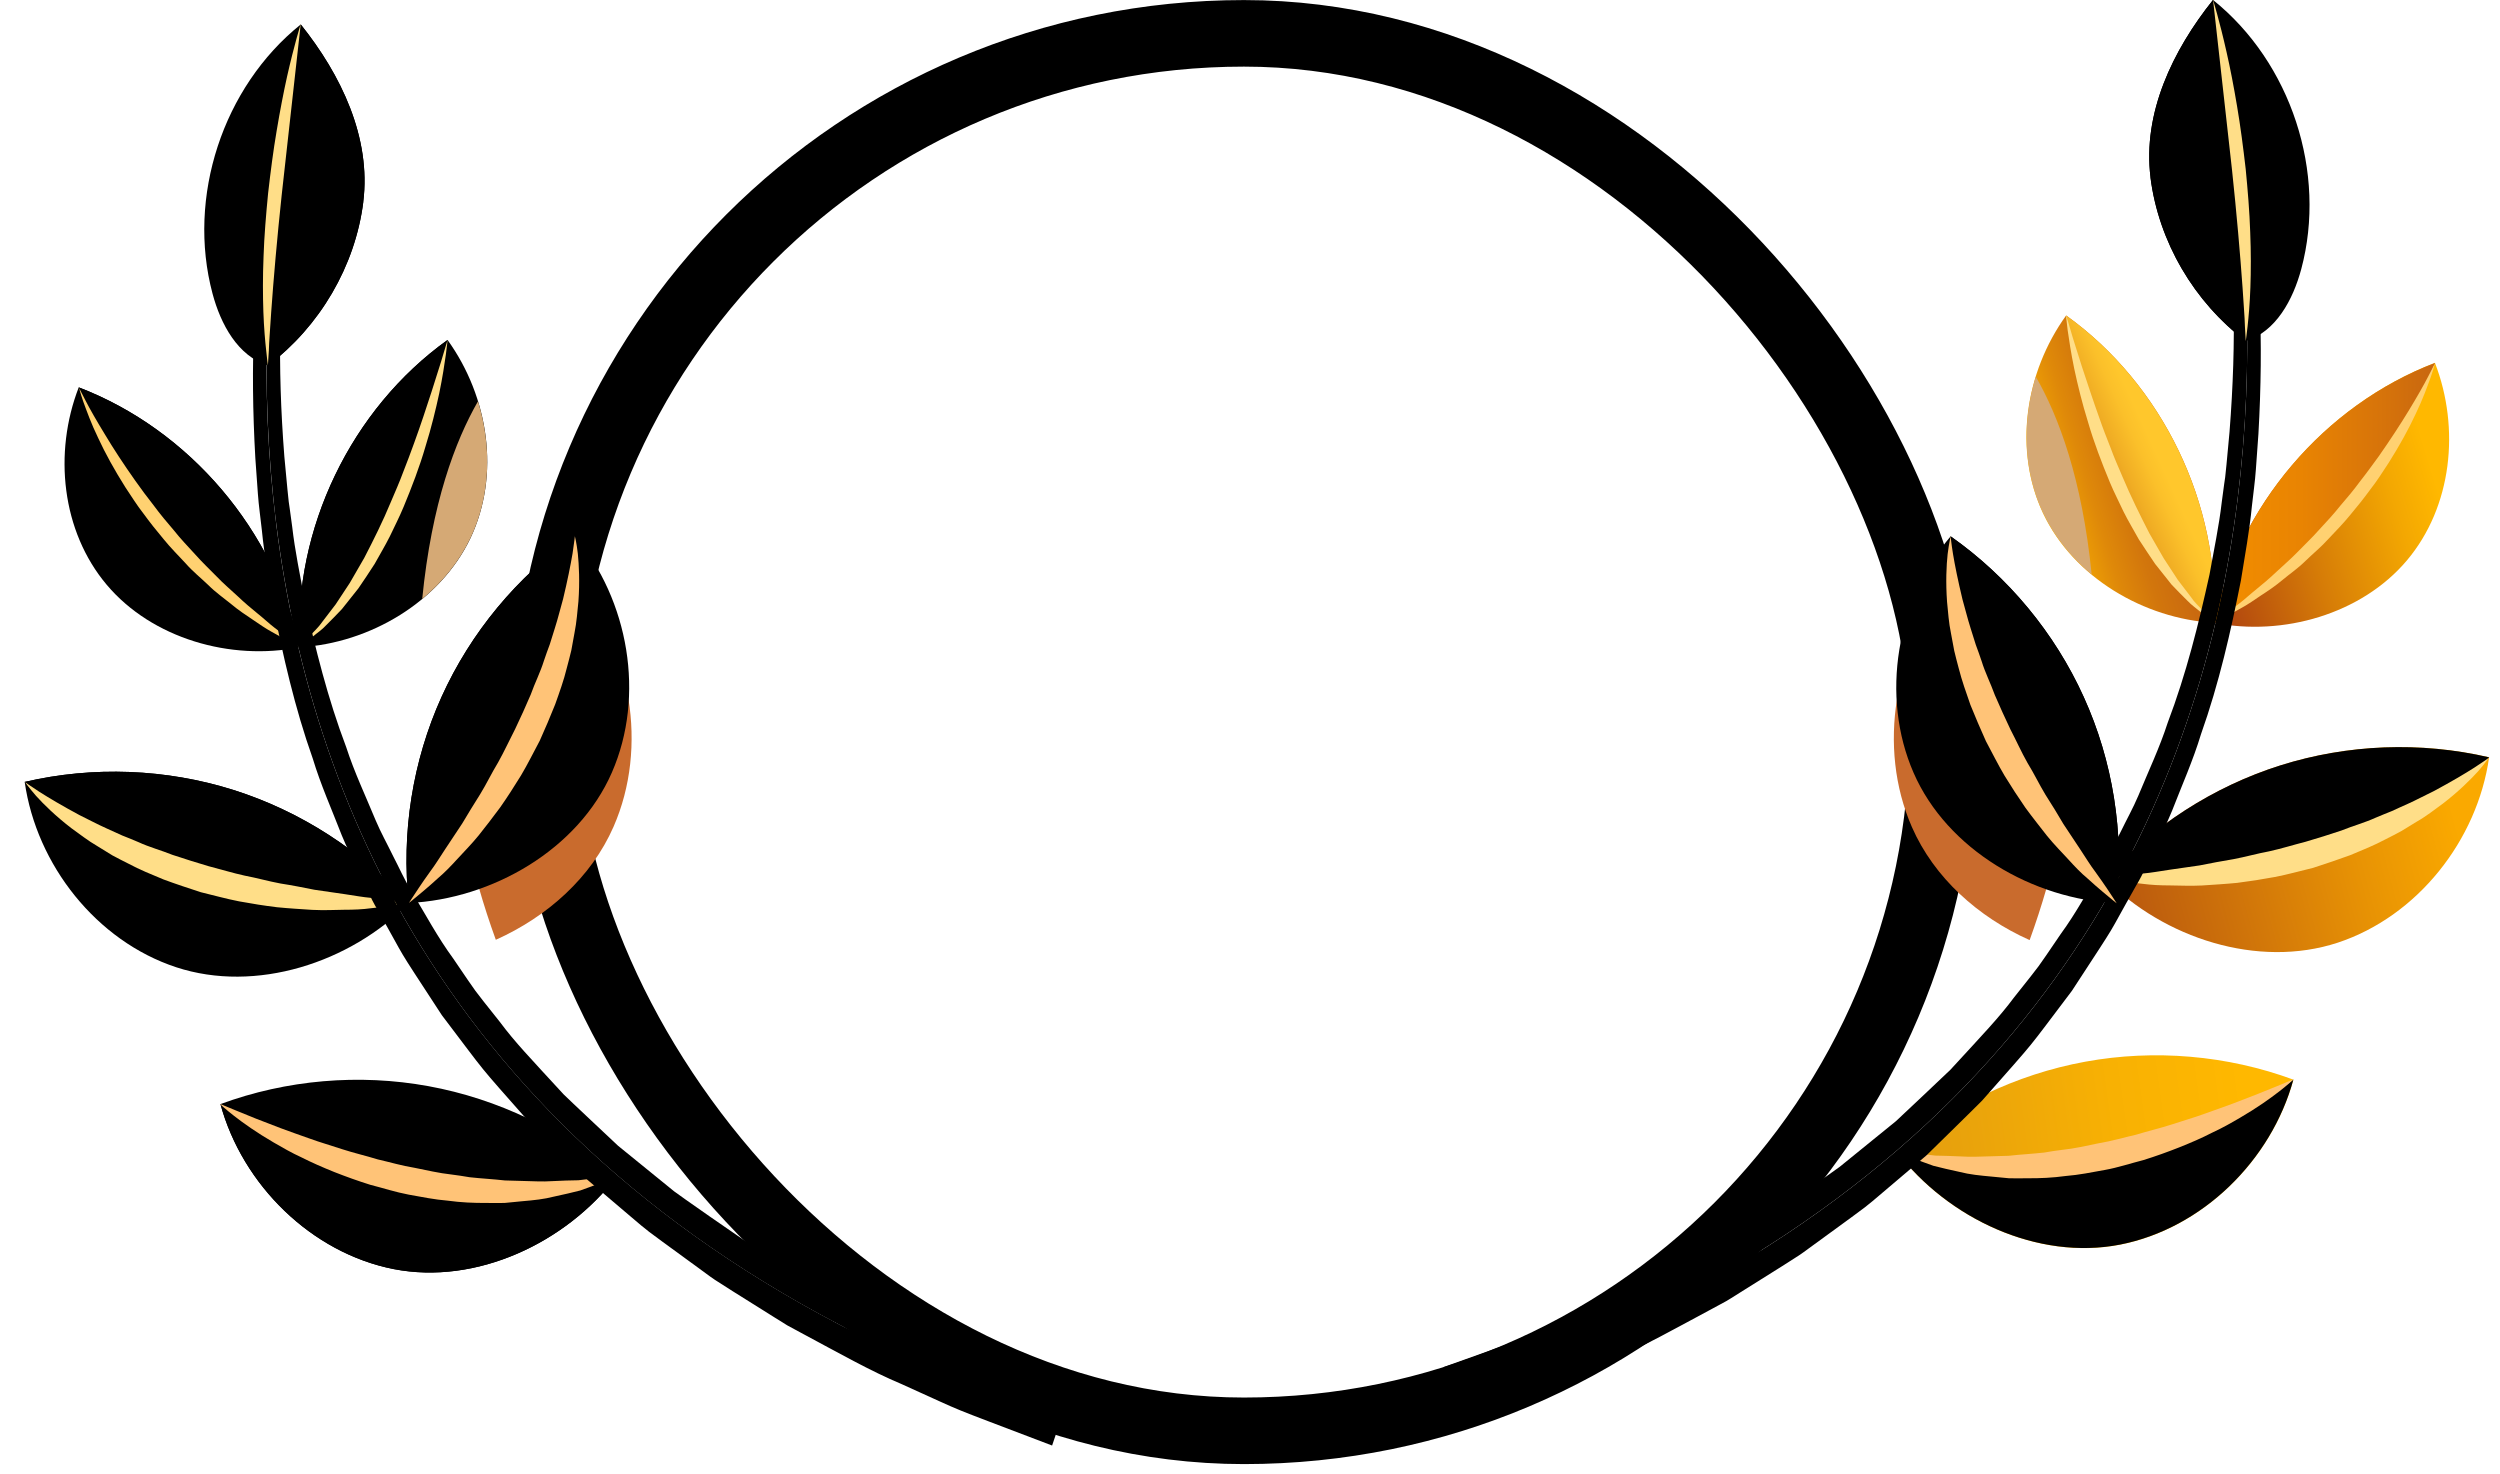 <svg width="95" height="56" viewBox="0 0 95 56" fill="none" xmlns="http://www.w3.org/2000/svg">
<path d="M84.136 23.666C84.373 19.168 82.179 14.613 78.513 11.988C76.951 14.153 76.499 17.111 77.644 19.523C78.793 21.932 81.469 23.515 84.133 23.666H84.136Z" fill="url(#paint0_linear_6593_54768)"/>
<path d="M84.136 23.666C79.82 19.52 78.513 11.988 78.513 11.988C82.179 14.613 84.37 19.168 84.136 23.666Z" fill="url(#paint1_linear_6593_54768)"/>
<path d="M78.517 11.992C78.517 11.992 78.574 12.189 78.678 12.53C78.772 12.875 78.937 13.36 79.117 13.945C79.311 14.526 79.529 15.201 79.788 15.919C79.91 16.278 80.057 16.644 80.201 17.014C80.338 17.391 80.503 17.761 80.661 18.131C80.973 18.877 81.336 19.602 81.68 20.274C81.867 20.601 82.05 20.92 82.223 21.218C82.413 21.509 82.593 21.782 82.758 22.037C82.941 22.277 83.109 22.5 83.26 22.693C83.4 22.902 83.566 23.042 83.684 23.174C83.925 23.44 84.061 23.591 84.061 23.591C84.061 23.591 83.896 23.472 83.612 23.246C83.476 23.128 83.289 23.006 83.117 22.823C82.937 22.643 82.736 22.446 82.521 22.216C82.327 21.972 82.118 21.71 81.896 21.43C81.695 21.139 81.49 20.823 81.275 20.496C81.088 20.155 80.88 19.814 80.697 19.448C80.528 19.082 80.334 18.712 80.176 18.332C79.86 17.571 79.565 16.799 79.35 16.056C79.12 15.32 78.951 14.62 78.822 14.017C78.697 13.41 78.621 12.904 78.571 12.548C78.524 12.193 78.51 11.988 78.51 11.988L78.517 11.992Z" fill="#FFDE88"/>
<g style="mix-blend-mode:multiply">
<path d="M77.648 19.518C76.876 17.896 76.833 16.025 77.361 14.316C78.226 15.817 79.12 18.194 79.483 21.826C78.714 21.191 78.075 20.409 77.651 19.518H77.648Z" fill="#D5A975"/>
</g>
<path d="M84.136 23.665C85.045 19.253 88.32 15.401 92.528 13.789C93.49 16.277 93.182 19.256 91.462 21.296C89.742 23.335 86.751 24.193 84.136 23.665Z" fill="url(#paint2_linear_6593_54768)"/>
<path d="M79.989 33.384C81.778 31.392 84.104 29.891 86.657 29.084C89.21 28.279 91.979 28.172 94.586 28.778C94.14 31.934 91.857 34.824 88.833 35.822C85.806 36.816 82.226 35.653 79.989 33.384Z" fill="url(#paint3_linear_6593_54768)"/>
<path d="M72.089 43.776C74.111 42.025 76.61 40.825 79.242 40.344C81.874 39.863 84.635 40.1 87.149 41.026C86.312 44.099 83.688 46.684 80.56 47.298C77.432 47.908 74.025 46.307 72.089 43.776Z" fill="url(#paint4_linear_6593_54768)"/>
<path d="M92.532 13.789C92.532 13.789 89.993 20.556 84.14 23.665C85.049 19.253 88.323 15.401 92.532 13.789Z" fill="url(#paint5_linear_6593_54768)"/>
<path d="M94.586 28.778C94.586 28.778 90.535 33.471 79.989 33.384C81.778 31.392 84.104 29.891 86.657 29.084C89.21 28.279 91.979 28.172 94.586 28.778Z" fill="url(#paint6_linear_6593_54768)"/>
<path d="M80.56 47.295C77.432 47.905 74.025 46.304 72.089 43.773C81.368 45.737 87.149 41.023 87.149 41.023C86.312 44.096 83.688 46.681 80.56 47.295Z" fill="url(#paint7_linear_6593_54768)"/>
<path d="M92.532 13.789C92.532 13.789 92.485 13.99 92.367 14.335C92.241 14.676 92.069 15.168 91.796 15.728C91.534 16.295 91.182 16.934 90.765 17.594C90.55 17.918 90.338 18.262 90.083 18.585C89.842 18.916 89.584 19.242 89.314 19.562C89.052 19.885 88.758 20.183 88.478 20.481C88.205 20.786 87.889 21.041 87.609 21.314C87.332 21.59 87.016 21.805 86.743 22.032C86.471 22.261 86.191 22.451 85.928 22.62C85.67 22.796 85.436 22.958 85.214 23.08C84.995 23.205 84.801 23.309 84.643 23.399C84.327 23.572 84.14 23.665 84.14 23.665C84.14 23.665 84.302 23.539 84.589 23.313C84.733 23.205 84.905 23.073 85.106 22.922C85.303 22.771 85.512 22.574 85.752 22.383C85.989 22.189 86.244 21.978 86.499 21.734C86.754 21.493 87.038 21.256 87.304 20.98C87.569 20.703 87.857 20.438 88.122 20.136C88.392 19.842 88.672 19.547 88.923 19.228C89.189 18.923 89.451 18.607 89.688 18.284C89.939 17.968 90.165 17.648 90.392 17.34C90.83 16.715 91.221 16.115 91.541 15.588C91.86 15.063 92.112 14.618 92.277 14.295C92.442 13.972 92.535 13.793 92.535 13.793L92.532 13.789Z" fill="#FFD171"/>
<path d="M94.585 28.781C94.585 28.781 94.449 28.986 94.162 29.316C93.867 29.639 93.422 30.081 92.826 30.54C92.521 30.759 92.201 31.018 91.824 31.23C91.641 31.344 91.451 31.459 91.257 31.578C91.059 31.689 90.851 31.79 90.643 31.897C90.226 32.12 89.774 32.303 89.318 32.493C88.855 32.662 88.377 32.824 87.9 32.978C87.411 33.096 86.926 33.233 86.442 33.326C85.957 33.416 85.476 33.491 85.013 33.549C84.546 33.595 84.093 33.62 83.666 33.649C83.239 33.671 82.833 33.649 82.46 33.646C82.086 33.646 81.745 33.628 81.443 33.588C81.142 33.559 80.88 33.52 80.664 33.495C80.237 33.437 79.993 33.391 79.993 33.391C79.993 33.391 80.24 33.348 80.668 33.287C80.883 33.258 81.142 33.222 81.436 33.193C81.731 33.168 82.064 33.107 82.427 33.053C82.79 32.999 83.178 32.946 83.591 32.885C83.996 32.806 84.427 32.719 84.873 32.648C85.318 32.565 85.767 32.436 86.23 32.35C86.693 32.249 87.149 32.105 87.612 31.987C88.072 31.851 88.528 31.711 88.973 31.56C89.408 31.384 89.86 31.262 90.269 31.075C90.478 30.993 90.679 30.899 90.883 30.824C91.081 30.734 91.271 30.644 91.462 30.562C91.839 30.393 92.18 30.206 92.51 30.049C93.146 29.707 93.674 29.395 94.032 29.165C94.392 28.932 94.593 28.785 94.593 28.785L94.585 28.781Z" fill="#FFDE88"/>
<path d="M87.145 41.026C87.145 41.026 86.416 41.723 85.117 42.477C84.793 42.667 84.442 42.868 84.05 43.047C83.669 43.245 83.249 43.425 82.811 43.6C82.373 43.773 81.917 43.938 81.443 44.085C80.962 44.207 80.481 44.369 79.985 44.458C79.49 44.548 78.994 44.649 78.495 44.688C78.003 44.756 77.515 44.778 77.037 44.774C76.8 44.774 76.567 44.782 76.341 44.774C76.115 44.753 75.892 44.731 75.677 44.71C75.242 44.67 74.84 44.631 74.47 44.534C74.1 44.455 73.763 44.376 73.468 44.3C73.177 44.2 72.93 44.103 72.725 44.024C72.316 43.866 72.089 43.769 72.089 43.769C72.089 43.769 72.341 43.787 72.772 43.827C72.987 43.848 73.246 43.873 73.54 43.913C73.838 43.92 74.176 43.927 74.535 43.945C74.897 43.974 75.289 43.945 75.702 43.938C75.906 43.931 76.118 43.927 76.334 43.92C76.549 43.891 76.772 43.88 76.994 43.859C77.217 43.837 77.443 43.827 77.673 43.798C77.903 43.758 78.133 43.722 78.366 43.694C78.833 43.647 79.303 43.536 79.774 43.439C80.248 43.363 80.707 43.223 81.17 43.119C81.623 42.979 82.079 42.875 82.51 42.735C82.937 42.592 83.364 42.473 83.752 42.33C84.147 42.193 84.517 42.057 84.862 41.931C85.544 41.673 86.115 41.446 86.517 41.278C86.919 41.116 87.145 41.016 87.145 41.016V41.026Z" fill="#FFC377"/>
<path d="M55.199 52.968L54.857 51.948C54.857 51.948 55.805 51.607 57.471 51.015C58.315 50.746 59.288 50.297 60.423 49.816C61.572 49.367 62.786 48.703 64.136 48.021C64.822 47.669 64.183 48.035 67.238 46.205C67.407 46.097 69.759 44.46 69.91 44.338C70.829 43.591 71.493 43.049 72.046 42.604C72.179 42.478 73.989 40.78 74.115 40.651C75.404 39.247 75.96 38.673 76.535 37.901C77.669 36.469 77.293 36.978 78.305 35.496C78.897 34.688 79.371 33.798 79.892 32.932C80.162 32.505 80.359 32.042 80.592 31.597C80.811 31.145 81.059 30.703 81.253 30.244C81.637 29.314 82.068 28.406 82.373 27.462C83.081 25.598 83.551 23.692 83.96 21.84C84.126 20.906 84.323 19.991 84.427 19.079C84.607 17.654 84.496 18.864 84.722 16.412C84.858 14.671 84.912 13.016 84.873 11.49C84.829 7.817 84.223 3.52 83.641 1.417L84.014 1.312C84.014 1.312 94.97 39.61 55.195 52.971L55.199 52.968Z" fill="url(#paint8_linear_6593_54768)"/>
<path d="M84.018 1.315L84.391 1.211C85.221 4.187 85.763 8.305 85.867 11.464C85.939 13.018 85.921 14.709 85.82 16.49C85.788 16.935 85.756 17.387 85.723 17.843C85.691 18.303 85.623 18.759 85.573 19.225C85.483 20.162 85.307 21.106 85.153 22.068C84.772 23.982 84.327 25.96 83.637 27.902C83.339 28.889 82.915 29.837 82.538 30.81C82.344 31.294 82.1 31.754 81.881 32.231C81.648 32.702 81.454 33.19 81.181 33.639C79.914 35.868 80.696 34.644 78.732 37.652C76.89 40.083 77.537 39.307 75.325 41.817C75.17 41.982 73.364 43.748 73.203 43.906C72.247 44.717 73.044 44.042 71.554 45.306C70.818 45.927 71.177 45.658 69.35 46.99C68.032 47.934 69.091 47.255 66.114 49.122C65.497 49.51 65.716 49.38 65.077 49.725C63.691 50.465 62.434 51.179 61.26 51.671C58.513 52.909 59.956 52.321 55.543 54.004L55.195 52.97C94.97 39.609 84.014 1.311 84.014 1.311L84.018 1.315Z" fill="url(#paint9_linear_6593_54768)"/>
<path d="M84.097 0C87.059 2.377 88.431 6.562 87.447 10.228C87.135 11.387 86.488 12.604 85.339 12.96C83.379 11.481 82.029 9.183 81.72 6.742C81.415 4.304 82.56 1.917 84.093 0H84.097Z" fill="url(#paint10_linear_6593_54768)"/>
<path d="M81.72 6.742C81.415 4.304 82.56 1.917 84.093 0C84.093 0 85.551 6.325 85.336 12.96C83.375 11.481 82.025 9.183 81.716 6.742H81.72Z" fill="url(#paint11_linear_6593_54768)"/>
<path d="M84.097 0C84.097 0 84.341 0.783 84.61 1.982C84.747 2.581 84.883 3.285 85.009 4.039C85.138 4.796 85.242 5.607 85.336 6.419C85.415 7.234 85.483 8.052 85.508 8.82C85.54 9.589 85.537 10.307 85.515 10.921C85.494 11.534 85.447 12.044 85.408 12.403C85.368 12.759 85.339 12.963 85.339 12.963C85.339 12.963 85.325 12.759 85.307 12.403C85.3 12.048 85.253 11.538 85.217 10.928C85.131 9.711 84.991 8.095 84.819 6.48C84.456 3.242 84.097 0.004 84.097 0.004V0Z" fill="#FFDE88"/>
<path d="M11.387 24.596C11.15 20.098 13.344 15.542 17.007 12.918C18.569 15.083 19.021 18.041 17.876 20.453C16.727 22.862 14.051 24.445 11.387 24.596Z" fill="url(#paint12_linear_6593_54768)"/>
<path d="M11.387 24.596C15.703 20.45 17.007 12.918 17.007 12.918C13.341 15.542 11.15 20.098 11.387 24.596Z" fill="url(#paint13_linear_6593_54768)"/>
<path d="M17.007 12.918C17.007 12.918 16.992 13.123 16.942 13.478C16.892 13.833 16.816 14.343 16.691 14.946C16.561 15.549 16.393 16.249 16.163 16.985C15.947 17.729 15.653 18.5 15.337 19.261C15.179 19.642 14.989 20.012 14.816 20.378C14.633 20.744 14.425 21.085 14.238 21.426C14.026 21.753 13.822 22.065 13.617 22.36C13.394 22.64 13.186 22.901 12.992 23.146C12.78 23.375 12.576 23.573 12.4 23.752C12.231 23.939 12.041 24.058 11.904 24.176C11.62 24.398 11.455 24.521 11.455 24.521C11.455 24.521 11.592 24.37 11.832 24.104C11.951 23.971 12.112 23.828 12.252 23.623C12.403 23.429 12.572 23.207 12.755 22.966C12.92 22.711 13.1 22.438 13.294 22.148C13.466 21.846 13.649 21.53 13.84 21.203C14.188 20.532 14.551 19.807 14.859 19.06C15.017 18.687 15.182 18.317 15.319 17.944C15.463 17.57 15.606 17.208 15.732 16.849C15.994 16.134 16.213 15.456 16.403 14.874C16.583 14.289 16.748 13.805 16.845 13.46C16.946 13.115 17.007 12.922 17.007 12.922V12.918Z" fill="#FFDE88"/>
<g style="mix-blend-mode:multiply">
<path d="M17.875 20.452C18.648 18.829 18.691 16.959 18.163 15.25C17.301 16.751 16.403 19.127 16.044 22.76C16.813 22.125 17.448 21.342 17.875 20.452Z" fill="#D5A975"/>
</g>
<path d="M11.387 24.595C10.475 20.183 7.204 16.331 2.992 14.719C2.029 17.207 2.338 20.186 4.058 22.225C5.778 24.264 8.769 25.122 11.383 24.595H11.387Z" fill="url(#paint14_linear_6593_54768)"/>
<path d="M15.534 34.318C13.746 32.325 11.419 30.825 8.866 30.017C6.313 29.213 3.545 29.105 0.938 29.712C1.387 32.868 3.667 35.758 6.694 36.755C9.717 37.75 13.301 36.587 15.538 34.318H15.534Z" fill="url(#paint15_linear_6593_54768)"/>
<path d="M23.434 44.706C21.413 42.954 18.913 41.755 16.281 41.274C13.649 40.793 10.888 41.03 8.375 41.956C9.211 45.029 11.836 47.614 14.964 48.228C18.091 48.838 21.499 47.237 23.434 44.706Z" fill="url(#paint16_linear_6593_54768)"/>
<path d="M2.992 14.719C2.992 14.719 5.53 21.486 11.387 24.595C10.475 20.183 7.204 16.331 2.992 14.719Z" fill="url(#paint17_linear_6593_54768)"/>
<path d="M0.938 29.712C0.938 29.712 4.988 34.404 15.538 34.318C13.75 32.325 11.423 30.825 8.87 30.017C6.317 29.213 3.548 29.105 0.942 29.712H0.938Z" fill="url(#paint18_linear_6593_54768)"/>
<path d="M14.967 48.225C18.095 48.835 21.502 47.234 23.438 44.703C14.159 46.667 8.378 41.953 8.378 41.953C9.215 45.026 11.839 47.611 14.967 48.225Z" fill="url(#paint19_linear_6593_54768)"/>
<path d="M2.992 14.718C2.992 14.718 3.085 14.902 3.25 15.221C3.415 15.544 3.67 15.989 3.99 16.513C4.306 17.041 4.697 17.641 5.139 18.265C5.362 18.578 5.591 18.893 5.843 19.209C6.08 19.532 6.342 19.845 6.608 20.154C6.859 20.473 7.143 20.767 7.412 21.062C7.678 21.363 7.965 21.633 8.231 21.905C8.493 22.182 8.78 22.419 9.035 22.659C9.29 22.904 9.545 23.115 9.782 23.309C10.022 23.499 10.227 23.697 10.425 23.848C10.626 23.998 10.798 24.131 10.942 24.239C11.225 24.465 11.39 24.591 11.39 24.591C11.39 24.591 11.207 24.497 10.888 24.325C10.73 24.235 10.536 24.131 10.317 24.006C10.094 23.884 9.861 23.722 9.602 23.546C9.344 23.374 9.06 23.187 8.787 22.957C8.511 22.731 8.198 22.516 7.922 22.239C7.642 21.97 7.322 21.715 7.053 21.407C6.773 21.105 6.478 20.811 6.216 20.487C5.947 20.168 5.688 19.841 5.448 19.511C5.193 19.188 4.985 18.843 4.766 18.52C4.349 17.86 3.997 17.221 3.735 16.653C3.462 16.093 3.29 15.602 3.164 15.261C3.046 14.919 2.999 14.715 2.999 14.715L2.992 14.718Z" fill="#FFD171"/>
<path d="M0.938 29.711C0.938 29.711 1.139 29.858 1.498 30.091C1.861 30.321 2.385 30.633 3.021 30.974C3.347 31.132 3.689 31.319 4.069 31.488C4.256 31.57 4.45 31.66 4.647 31.75C4.848 31.825 5.053 31.915 5.261 32.001C5.671 32.191 6.119 32.31 6.558 32.486C7.003 32.636 7.462 32.776 7.918 32.913C8.382 33.031 8.841 33.175 9.301 33.275C9.764 33.362 10.213 33.491 10.658 33.573C11.103 33.642 11.534 33.728 11.944 33.81C12.357 33.871 12.748 33.929 13.107 33.979C13.47 34.033 13.8 34.094 14.098 34.119C14.393 34.148 14.651 34.187 14.867 34.212C15.294 34.27 15.542 34.316 15.542 34.316C15.542 34.316 15.297 34.36 14.867 34.421C14.651 34.449 14.389 34.485 14.087 34.514C13.786 34.557 13.445 34.571 13.071 34.571C12.698 34.579 12.292 34.596 11.865 34.575C11.437 34.546 10.985 34.521 10.518 34.474C10.055 34.417 9.574 34.342 9.089 34.252C8.604 34.158 8.12 34.022 7.631 33.904C7.154 33.749 6.676 33.591 6.213 33.419C5.753 33.229 5.304 33.046 4.888 32.823C4.68 32.715 4.468 32.615 4.27 32.504C4.076 32.385 3.886 32.27 3.703 32.155C3.329 31.94 3.01 31.681 2.705 31.466C2.109 31.007 1.66 30.565 1.369 30.242C1.082 29.912 0.942 29.707 0.942 29.707L0.938 29.711Z" fill="#FFDE88"/>
<path d="M8.378 41.953C8.378 41.953 8.604 42.054 9.006 42.215C9.405 42.384 9.976 42.61 10.662 42.869C11.006 42.994 11.376 43.131 11.771 43.267C12.162 43.411 12.586 43.529 13.014 43.673C13.444 43.813 13.9 43.917 14.353 44.057C14.812 44.161 15.276 44.301 15.75 44.376C16.22 44.47 16.687 44.581 17.154 44.631C17.387 44.66 17.617 44.696 17.847 44.735C18.076 44.764 18.303 44.775 18.525 44.796C18.748 44.818 18.971 44.829 19.186 44.857C19.401 44.865 19.613 44.868 19.818 44.875C20.231 44.883 20.626 44.911 20.985 44.883C21.348 44.861 21.681 44.857 21.98 44.85C22.274 44.811 22.532 44.786 22.748 44.764C23.179 44.725 23.43 44.707 23.43 44.707C23.43 44.707 23.204 44.803 22.795 44.962C22.59 45.041 22.342 45.137 22.051 45.238C21.757 45.313 21.423 45.392 21.05 45.471C20.68 45.568 20.274 45.611 19.84 45.647C19.624 45.669 19.401 45.69 19.175 45.712C18.949 45.719 18.716 45.712 18.479 45.712C18.001 45.715 17.513 45.694 17.021 45.626C16.522 45.586 16.03 45.486 15.531 45.396C15.035 45.303 14.554 45.145 14.073 45.023C13.599 44.875 13.143 44.71 12.705 44.538C12.267 44.362 11.85 44.179 11.466 43.985C11.074 43.806 10.723 43.601 10.399 43.414C9.1 42.66 8.371 41.964 8.371 41.964L8.378 41.953Z" fill="#FFC377"/>
<path d="M40.325 53.901L40.666 52.882C40.666 52.882 39.714 52.541 38.052 51.949C37.208 51.679 36.235 51.231 35.104 50.749C33.955 50.301 32.741 49.637 31.391 48.955C30.705 48.603 31.344 48.969 28.289 47.138C28.12 47.03 25.768 45.393 25.617 45.271C24.698 44.525 24.034 43.983 23.484 43.537C23.351 43.412 21.542 41.714 21.416 41.584C20.127 40.181 19.57 39.606 18.996 38.835C17.861 37.402 18.238 37.912 17.226 36.429C16.633 35.622 16.159 34.731 15.638 33.866C15.369 33.439 15.172 32.976 14.938 32.531C14.719 32.078 14.471 31.637 14.277 31.177C13.893 30.247 13.462 29.339 13.157 28.395C12.45 26.532 11.979 24.626 11.57 22.773C11.401 21.84 11.207 20.924 11.103 20.013C10.92 18.587 11.035 19.797 10.805 17.345C10.669 15.604 10.618 13.949 10.654 12.424C10.697 8.751 11.304 4.454 11.886 2.35L11.513 2.246C11.513 2.246 0.557 40.543 40.332 53.905L40.325 53.901Z" fill="url(#paint20_linear_6593_54768)"/>
<path d="M11.506 2.241L11.132 2.137C10.303 5.113 9.76 9.23 9.656 12.389C9.585 13.944 9.602 15.635 9.703 17.415C9.735 17.861 9.768 18.313 9.8 18.769C9.832 19.228 9.901 19.684 9.951 20.151C10.041 21.088 10.22 22.032 10.371 22.994C10.752 24.908 11.197 26.886 11.886 28.828C12.184 29.815 12.608 30.763 12.985 31.736C13.179 32.22 13.423 32.68 13.642 33.157C13.876 33.627 14.073 34.116 14.342 34.565C15.61 36.794 14.827 35.57 16.791 38.578C18.637 41.008 17.987 40.233 20.199 42.742C20.35 42.907 22.159 44.674 22.321 44.832C23.276 45.643 22.479 44.968 23.969 46.232C24.705 46.853 24.35 46.584 26.174 47.915C27.492 48.86 26.432 48.181 29.409 50.048C30.027 50.435 29.804 50.306 30.447 50.651C31.833 51.391 33.086 52.105 34.264 52.597C37.011 53.835 35.567 53.246 39.98 54.93L40.329 53.896C0.554 40.535 11.509 2.237 11.509 2.237L11.506 2.241Z" fill="url(#paint21_linear_6593_54768)"/>
<path d="M11.427 0.93C8.464 3.306 7.096 7.492 8.076 11.157C8.385 12.317 9.035 13.534 10.184 13.889C12.145 12.41 13.498 10.113 13.804 7.672C14.109 5.234 12.963 2.847 11.43 0.93H11.427Z" fill="url(#paint22_linear_6593_54768)"/>
<path d="M13.804 7.672C14.109 5.234 12.963 2.847 11.43 0.93C11.43 0.93 9.972 7.255 10.188 13.889C12.148 12.41 13.502 10.113 13.807 7.672H13.804Z" fill="url(#paint23_linear_6593_54768)"/>
<path d="M11.426 0.929C11.426 0.929 11.064 4.167 10.705 7.406C10.532 9.021 10.392 10.636 10.306 11.854C10.27 12.464 10.223 12.974 10.216 13.329C10.195 13.688 10.18 13.889 10.18 13.889C10.18 13.889 10.152 13.688 10.116 13.329C10.076 12.974 10.03 12.464 10.008 11.846C9.987 11.232 9.983 10.514 10.015 9.746C10.04 8.978 10.109 8.159 10.188 7.345C10.281 6.533 10.385 5.718 10.514 4.964C10.64 4.207 10.777 3.503 10.909 2.907C11.179 1.708 11.423 0.926 11.423 0.926L11.426 0.929Z" fill="#FFDE88"/>
<rect x="20.719" y="1.267" width="53.104" height="53.104" rx="26.552" stroke="url(#paint24_linear_6593_54768)" stroke-width="2.529"/>
<g style="mix-blend-mode:multiply">
<path d="M17.075 27.452C17.294 30.331 17.893 33.102 18.841 35.712C20.798 34.836 22.471 33.343 23.315 31.415C24.644 28.381 23.983 24.605 21.85 22.07C19.868 23.46 18.224 25.323 17.071 27.452H17.075Z" fill="#C96B2D"/>
</g>
<path d="M15.534 34.31C15.243 31.65 15.678 28.911 16.78 26.477C17.883 24.04 19.649 21.904 21.843 20.367C23.893 22.805 24.526 26.438 23.251 29.356C21.976 32.275 18.716 34.163 15.534 34.314V34.31Z" fill="url(#paint25_linear_6593_54768)"/>
<path d="M21.843 20.367C21.843 20.367 22.637 26.513 15.534 34.314C15.243 31.654 15.678 28.915 16.78 26.481C17.883 24.043 19.649 21.907 21.843 20.371V20.367Z" fill="url(#paint26_linear_6593_54768)"/>
<path d="M21.843 20.367C21.843 20.367 21.908 20.607 21.958 21.042C22.001 21.476 22.034 22.104 21.98 22.855C21.94 23.228 21.915 23.637 21.829 24.061C21.789 24.273 21.75 24.492 21.71 24.714C21.66 24.937 21.596 25.159 21.538 25.386C21.427 25.845 21.262 26.301 21.096 26.768C20.913 27.227 20.716 27.69 20.511 28.146C20.274 28.588 20.052 29.04 19.8 29.464C19.542 29.884 19.279 30.293 19.01 30.677C18.734 31.054 18.454 31.41 18.188 31.747C17.919 32.077 17.631 32.368 17.38 32.641C17.129 32.917 16.892 33.161 16.658 33.359C16.436 33.563 16.235 33.736 16.069 33.876C15.739 34.156 15.541 34.31 15.541 34.31C15.541 34.31 15.674 34.098 15.915 33.739C16.037 33.56 16.181 33.344 16.357 33.104C16.536 32.867 16.712 32.58 16.913 32.275C17.114 31.973 17.33 31.643 17.563 31.295C17.779 30.936 18.001 30.562 18.245 30.182C18.482 29.798 18.683 29.374 18.928 28.972C19.157 28.563 19.358 28.125 19.578 27.698C19.782 27.267 19.983 26.832 20.166 26.398C20.324 25.953 20.536 25.54 20.669 25.109C20.744 24.897 20.813 24.686 20.892 24.485C20.956 24.28 21.021 24.075 21.082 23.878C21.208 23.486 21.297 23.106 21.398 22.758C21.567 22.054 21.685 21.458 21.757 21.035C21.822 20.611 21.847 20.363 21.847 20.363L21.843 20.367Z" fill="#FFC377"/>
<g style="mix-blend-mode:multiply">
<path d="M78.893 27.463C78.678 30.342 78.074 33.114 77.126 35.724C75.166 34.848 73.496 33.354 72.652 31.427C71.324 28.393 71.984 24.616 74.114 22.082C76.096 23.471 77.744 25.334 78.893 27.463Z" fill="#C96B2D"/>
</g>
<path d="M80.434 34.322C80.724 31.662 80.29 28.923 79.184 26.489C78.082 24.051 76.311 21.915 74.125 20.379C72.074 22.817 71.442 26.45 72.717 29.368C73.992 32.287 77.249 34.175 80.434 34.326V34.322Z" fill="url(#paint27_linear_6593_54768)"/>
<path d="M74.125 20.379C74.125 20.379 73.331 26.525 80.434 34.326C80.724 31.666 80.29 28.927 79.184 26.492C78.082 24.055 76.311 21.919 74.125 20.383V20.379Z" fill="url(#paint28_linear_6593_54768)"/>
<path d="M74.125 20.379C74.125 20.379 74.146 20.63 74.214 21.05C74.283 21.474 74.405 22.07 74.573 22.773C74.674 23.122 74.764 23.502 74.889 23.893C74.951 24.091 75.015 24.292 75.08 24.5C75.159 24.701 75.227 24.913 75.302 25.125C75.432 25.552 75.644 25.968 75.805 26.414C75.992 26.848 76.189 27.282 76.394 27.713C76.617 28.14 76.811 28.578 77.044 28.988C77.292 29.39 77.493 29.813 77.726 30.197C77.97 30.574 78.197 30.951 78.408 31.31C78.638 31.658 78.857 31.985 79.058 32.29C79.259 32.595 79.435 32.883 79.615 33.12C79.791 33.36 79.938 33.579 80.06 33.755C80.301 34.114 80.434 34.326 80.434 34.326C80.434 34.326 80.24 34.175 79.906 33.891C79.74 33.751 79.54 33.579 79.317 33.374C79.083 33.181 78.846 32.933 78.595 32.656C78.344 32.384 78.056 32.093 77.787 31.762C77.525 31.425 77.241 31.07 76.965 30.693C76.699 30.309 76.433 29.899 76.175 29.479C75.924 29.056 75.701 28.603 75.464 28.162C75.259 27.702 75.058 27.243 74.875 26.783C74.713 26.317 74.548 25.857 74.433 25.401C74.376 25.171 74.308 24.949 74.261 24.73C74.218 24.507 74.178 24.288 74.139 24.076C74.049 23.653 74.028 23.244 73.988 22.87C73.934 22.12 73.963 21.492 74.01 21.057C74.064 20.623 74.125 20.383 74.125 20.383V20.379Z" fill="#FFC377"/>
<defs>
<linearGradient id="paint0_linear_6593_54768" x1="83.013" y1="17.3" x2="77.413" y2="19.001" gradientUnits="userSpaceOnUse">
<stop stop-color="#C86710"/>
<stop offset="0.23" stop-color="#CA6A0F"/>
<stop offset="0.45" stop-color="#D2760C"/>
<stop offset="0.66" stop-color="#DF8909"/>
<stop offset="0.87" stop-color="#F1A403"/>
<stop offset="1" stop-color="#FFB800"/>
</linearGradient>
<linearGradient id="paint1_linear_6593_54768" x1="82.6" y1="17.247" x2="78.205" y2="19.252" gradientUnits="userSpaceOnUse">
<stop offset="0.12" stop-color="#FFC72C"/>
<stop offset="0.23" stop-color="#FBC02A"/>
<stop offset="0.4" stop-color="#F0AD24"/>
<stop offset="0.59" stop-color="#DE8E1B"/>
<stop offset="0.8" stop-color="#C86710"/>
</linearGradient>
<linearGradient id="paint2_linear_6593_54768" x1="93.702" y1="17.577" x2="83.251" y2="20.751" gradientUnits="userSpaceOnUse">
<stop offset="0.12" stop-color="#FFB800"/>
<stop offset="0.28" stop-color="#F3A702"/>
<stop offset="0.6" stop-color="#D67C07"/>
<stop offset="1" stop-color="#AD4010"/>
</linearGradient>
<linearGradient id="paint3_linear_6593_54768" x1="95.04" y1="30.474" x2="80.269" y2="34.45" gradientUnits="userSpaceOnUse">
<stop offset="0.12" stop-color="#FAA900"/>
<stop offset="0.38" stop-color="#E89304"/>
<stop offset="0.93" stop-color="#BD5D0E"/>
<stop offset="1" stop-color="#B75610"/>
</linearGradient>
<linearGradient id="paint4_linear_6593_54768" x1="87.39" y1="42.788" x2="72.239" y2="44.891" gradientUnits="userSpaceOnUse">
<stop offset="0.12" stop-color="#FFB800"/>
<stop offset="0.45" stop-color="#F8B103"/>
<stop offset="0.93" stop-color="#E59F0E"/>
<stop offset="1" stop-color="#E29C10"/>
</linearGradient>
<linearGradient id="paint5_linear_6593_54768" x1="92.532" y1="-93.74" x2="84.14" y2="-93.74" gradientUnits="userSpaceOnUse">
<stop stop-color="#C86710"/>
<stop offset="0.23" stop-color="#D6730A"/>
<stop offset="0.61" stop-color="#E98402"/>
<stop offset="0.88" stop-color="#F08B00"/>
</linearGradient>
<linearGradient id="paint6_linear_6593_54768" x1="94.713" y1="29.817" x2="79.774" y2="31.694" gradientUnits="userSpaceOnUse">
<stop offset="0.12" stopColor="#FFB800"/>
<stop offset="0.41" stopColor="#FAB103"/>
<stop offset="0.84" stopColor="#EC9E0B"/>
<stop offset="1" stopColor="#E69510"/>
</linearGradient>
<linearGradient id="paint7_linear_6593_54768" x1="87.149" y1="-93.742" x2="72.089" y2="-93.742" gradientUnits="userSpaceOnUse">
<stop stopColor="#E69300"/>
<stop offset="0.51" stopColor="#CC7507"/>
<stop offset="1" stopColor="#B05610"/>
</linearGradient>
<linearGradient id="paint8_linear_6593_54768" x1="83.275" y1="9.171" x2="66.2" y2="45.953" gradientUnits="userSpaceOnUse">
<stop offset="0.12" stopColor="#FAA900"/>
<stop offset="0.38" stopColor="#E89304"/>
<stop offset="0.93" stopColor="#BD5D0E"/>
<stop offset="1" stopColor="#B75610"/>
</linearGradient>
<linearGradient id="paint9_linear_6593_54768" x1="85.914" y1="-93.739" x2="55.198" y2="-93.739" gradientUnits="userSpaceOnUse">
<stop offset="0.12" stopColor="#FFCF63"/>
<stop offset="0.28" stopColor="#FCCA5C"/>
<stop offset="0.52" stopColor="#F7BC49"/>
<stop offset="0.8" stopColor="#EDA72A"/>
<stop offset="1" stopColor="#E69510"/>
</linearGradient>
<linearGradient id="paint10_linear_6593_54768" x1="87.615" y1="6.085" x2="81.739" y2="6.901" gradientUnits="userSpaceOnUse">
<stop offset="0.12" stopColor="#FFC72C"/>
<stop offset="0.23" stopColor="#FBC02A"/>
<stop offset="0.4" stopColor="#F0AD24"/>
<stop offset="0.59" stopColor="#DE8E1B"/>
<stop offset="0.8" stopColor="#C86710"/>
</linearGradient>
<linearGradient id="paint11_linear_6593_54768" x1="85.361" y1="-93.74" x2="81.673" y2="-93.74" gradientUnits="userSpaceOnUse">
<stop stopColor="#C86710"/>
<stop offset="0.14" stopColor="#CF720D"/>
<stop offset="1" stopColor="#FFB800"/>
</linearGradient>
<linearGradient id="paint12_linear_6593_54768" x1="12.506" y1="18.237" x2="18.106" y2="19.938" gradientUnits="userSpaceOnUse">
<stop stopColor="#C86710"/>
<stop offset="0.23" stopColor="#CA6A0F"/>
<stop offset="0.45" stopColor="#D2760C"/>
<stop offset="0.66" stopColor="#DF8909"/>
<stop offset="0.87" stopColor="#F1A403"/>
<stop offset="1" stopColor="#FFB800"/>
</linearGradient>
<linearGradient id="paint13_linear_6593_54768" x1="12.924" y1="18.177" x2="17.319" y2="20.181" gradientUnits="userSpaceOnUse">
<stop offset="0.12" stopColor="#FFC72C"/>
<stop offset="0.23" stopColor="#FBC02A"/>
<stop offset="0.4" stopColor="#F0AD24"/>
<stop offset="0.59" stopColor="#DE8E1B"/>
<stop offset="0.8" stopColor="#C86710"/>
</linearGradient>
<linearGradient id="paint14_linear_6593_54768" x1="1.815" y1="18.517" x2="12.27" y2="21.692" gradientUnits="userSpaceOnUse">
<stop offset="0.12" stopColor="#FFB800"/>
<stop offset="0.28" stopColor="#F3A702"/>
<stop offset="0.6" stopColor="#D67C07"/>
<stop offset="1" stopColor="#AD4010"/>
</linearGradient>
<linearGradient id="paint15_linear_6593_54768" x1="0.481" y1="31.416" x2="15.252" y2="35.391" gradientUnits="userSpaceOnUse">
<stop offset="0.12" stopColor="#FAA900"/>
<stop offset="0.38" stopColor="#E89304"/>
<stop offset="0.93" stopColor="#BD5D0E"/>
<stop offset="1" stopColor="#B75610"/>
</linearGradient>
<linearGradient id="paint16_linear_6593_54768" x1="8.13" y1="43.714" x2="23.278" y2="45.816" gradientUnits="userSpaceOnUse">
<stop offset="0.12" stopColor="#FFB800"/>
<stop offset="0.45" stopColor="#F8B103"/>
<stop offset="0.93" stopColor="#E59F0E"/>
<stop offset="1" stopColor="#E29C10"/>
</linearGradient>
<linearGradient id="paint17_linear_6593_54768" x1="2.992" y1="19.659" x2="11.387" y2="19.659" gradientUnits="userSpaceOnUse">
<stop stopColor="#C86710"/>
<stop offset="0.23" stopColor="#D6730A"/>
<stop offset="0.61" stopColor="#E98402"/>
<stop offset="0.88" stopColor="#F08B00"/>
</linearGradient>
<linearGradient id="paint18_linear_6593_54768" x1="0.812" y1="30.756" x2="15.754" y2="32.633" gradientUnits="userSpaceOnUse">
<stop offset="0.12" stopColor="#FFB800"/>
<stop offset="0.41" stopColor="#FAB103"/>
<stop offset="0.84" stopColor="#EC9E0B"/>
<stop offset="1" stopColor="#E69510"/>
</linearGradient>
<linearGradient id="paint19_linear_6593_54768" x1="8.378" y1="45.152" x2="23.434" y2="45.152" gradientUnits="userSpaceOnUse">
<stop stopColor="#E69300"/>
<stop offset="0.51" stopColor="#CC7507"/>
<stop offset="1" stopColor="#B05610"/>
</linearGradient>
<linearGradient id="paint20_linear_6593_54768" x1="12.249" y1="10.104" x2="29.327" y2="46.886" gradientUnits="userSpaceOnUse">
<stop offset="0.12" stopColor="#FAA900"/>
<stop offset="0.38" stopColor="#E89304"/>
<stop offset="0.93" stopColor="#BD5D0E"/>
<stop offset="1" stopColor="#B75610"/>
</linearGradient>
<linearGradient id="paint21_linear_6593_54768" x1="9.61" y1="28.533" x2="40.325" y2="28.533" gradientUnits="userSpaceOnUse">
<stop offset="0.12" stopColor="#FFCF63"/>
<stop offset="0.28" stopColor="#FCCA5C"/>
<stop offset="0.52" stopColor="#F7BC49"/>
<stop offset="0.8" stopColor="#EDA72A"/>
<stop offset="1" stopColor="#E69510"/>
</linearGradient>
<linearGradient id="paint22_linear_6593_54768" x1="7.903" y1="7.011" x2="13.782" y2="7.827" gradientUnits="userSpaceOnUse">
<stop offset="0.12" stopColor="#FFC72C"/>
<stop offset="0.23" stopColor="#FBC02A"/>
<stop offset="0.4" stopColor="#F0AD24"/>
<stop offset="0.59" stopColor="#DE8E1B"/>
<stop offset="0.8" stopColor="#C86710"/>
</linearGradient>
<linearGradient id="paint23_linear_6593_54768" x1="10.163" y1="7.41" x2="13.854" y2="7.41" gradientUnits="userSpaceOnUse">
<stop stopColor="#C86710"/>
<stop offset="0.14" stopColor="#CF720D"/>
<stop offset="1" stopColor="#FFB800"/>
</linearGradient>
<linearGradient id="paint24_linear_6593_54768" x1="31.961" y1="6.883" x2="65.393" y2="52.603" gradientUnits="userSpaceOnUse">
<stop offset="0.12" stopColor="#FFB800"/>
<stop offset="0.28" stopColor="#FAB101"/>
<stop offset="0.53" stopColor="#ED9E05"/>
<stop offset="0.81" stopColor="#D87F0B"/>
<stop offset="1" stopColor="#C86710"/>
</linearGradient>
<linearGradient id="paint25_linear_6593_54768" x1="19.818" y1="28.132" x2="23.308" y2="30.588" gradientUnits="userSpaceOnUse">
<stop stopColor="#DA7410"/>
<stop offset="0.3" stopColor="#E3880C"/>
<stop offset="0.91" stopColor="#FBBC01"/>
<stop offset="1" stopColor="#FFC500"/>
</linearGradient>
<linearGradient id="paint26_linear_6593_54768" x1="16.719" y1="26.158" x2="21.243" y2="28.873" gradientUnits="userSpaceOnUse">
<stop offset="0.12" stopColor="#FFC72C"/>
<stop offset="0.23" stopColor="#FBC02A"/>
<stop offset="0.4" stopColor="#F0AD24"/>
<stop offset="0.59" stopColor="#DE8E1B"/>
<stop offset="0.8" stopColor="#C86710"/>
</linearGradient>
<linearGradient id="paint27_linear_6593_54768" x1="76.15" y1="28.144" x2="72.66" y2="30.6" gradientUnits="userSpaceOnUse">
<stop stopColor="#DA7410"/>
<stop offset="0.3" stopColor="#E3880C"/>
<stop offset="0.91" stopColor="#FBBC01"/>
<stop offset="1" stopColor="#FFC500"/>
</linearGradient>
<linearGradient id="paint28_linear_6593_54768" x1="79.249" y1="26.169" x2="74.725" y2="28.884" gradientUnits="userSpaceOnUse">
<stop offset="0.12" stopColor="#FFC72C"/>
<stop offset="0.23" stopColor="#FBC02A"/>
<stop offset="0.4" stopColor="#F0AD24"/>
<stop offset="0.59" stopColor="#DE8E1B"/>
<stop offset="0.8" stopColor="#C86710"/>
</linearGradient>
</defs>
</svg>
